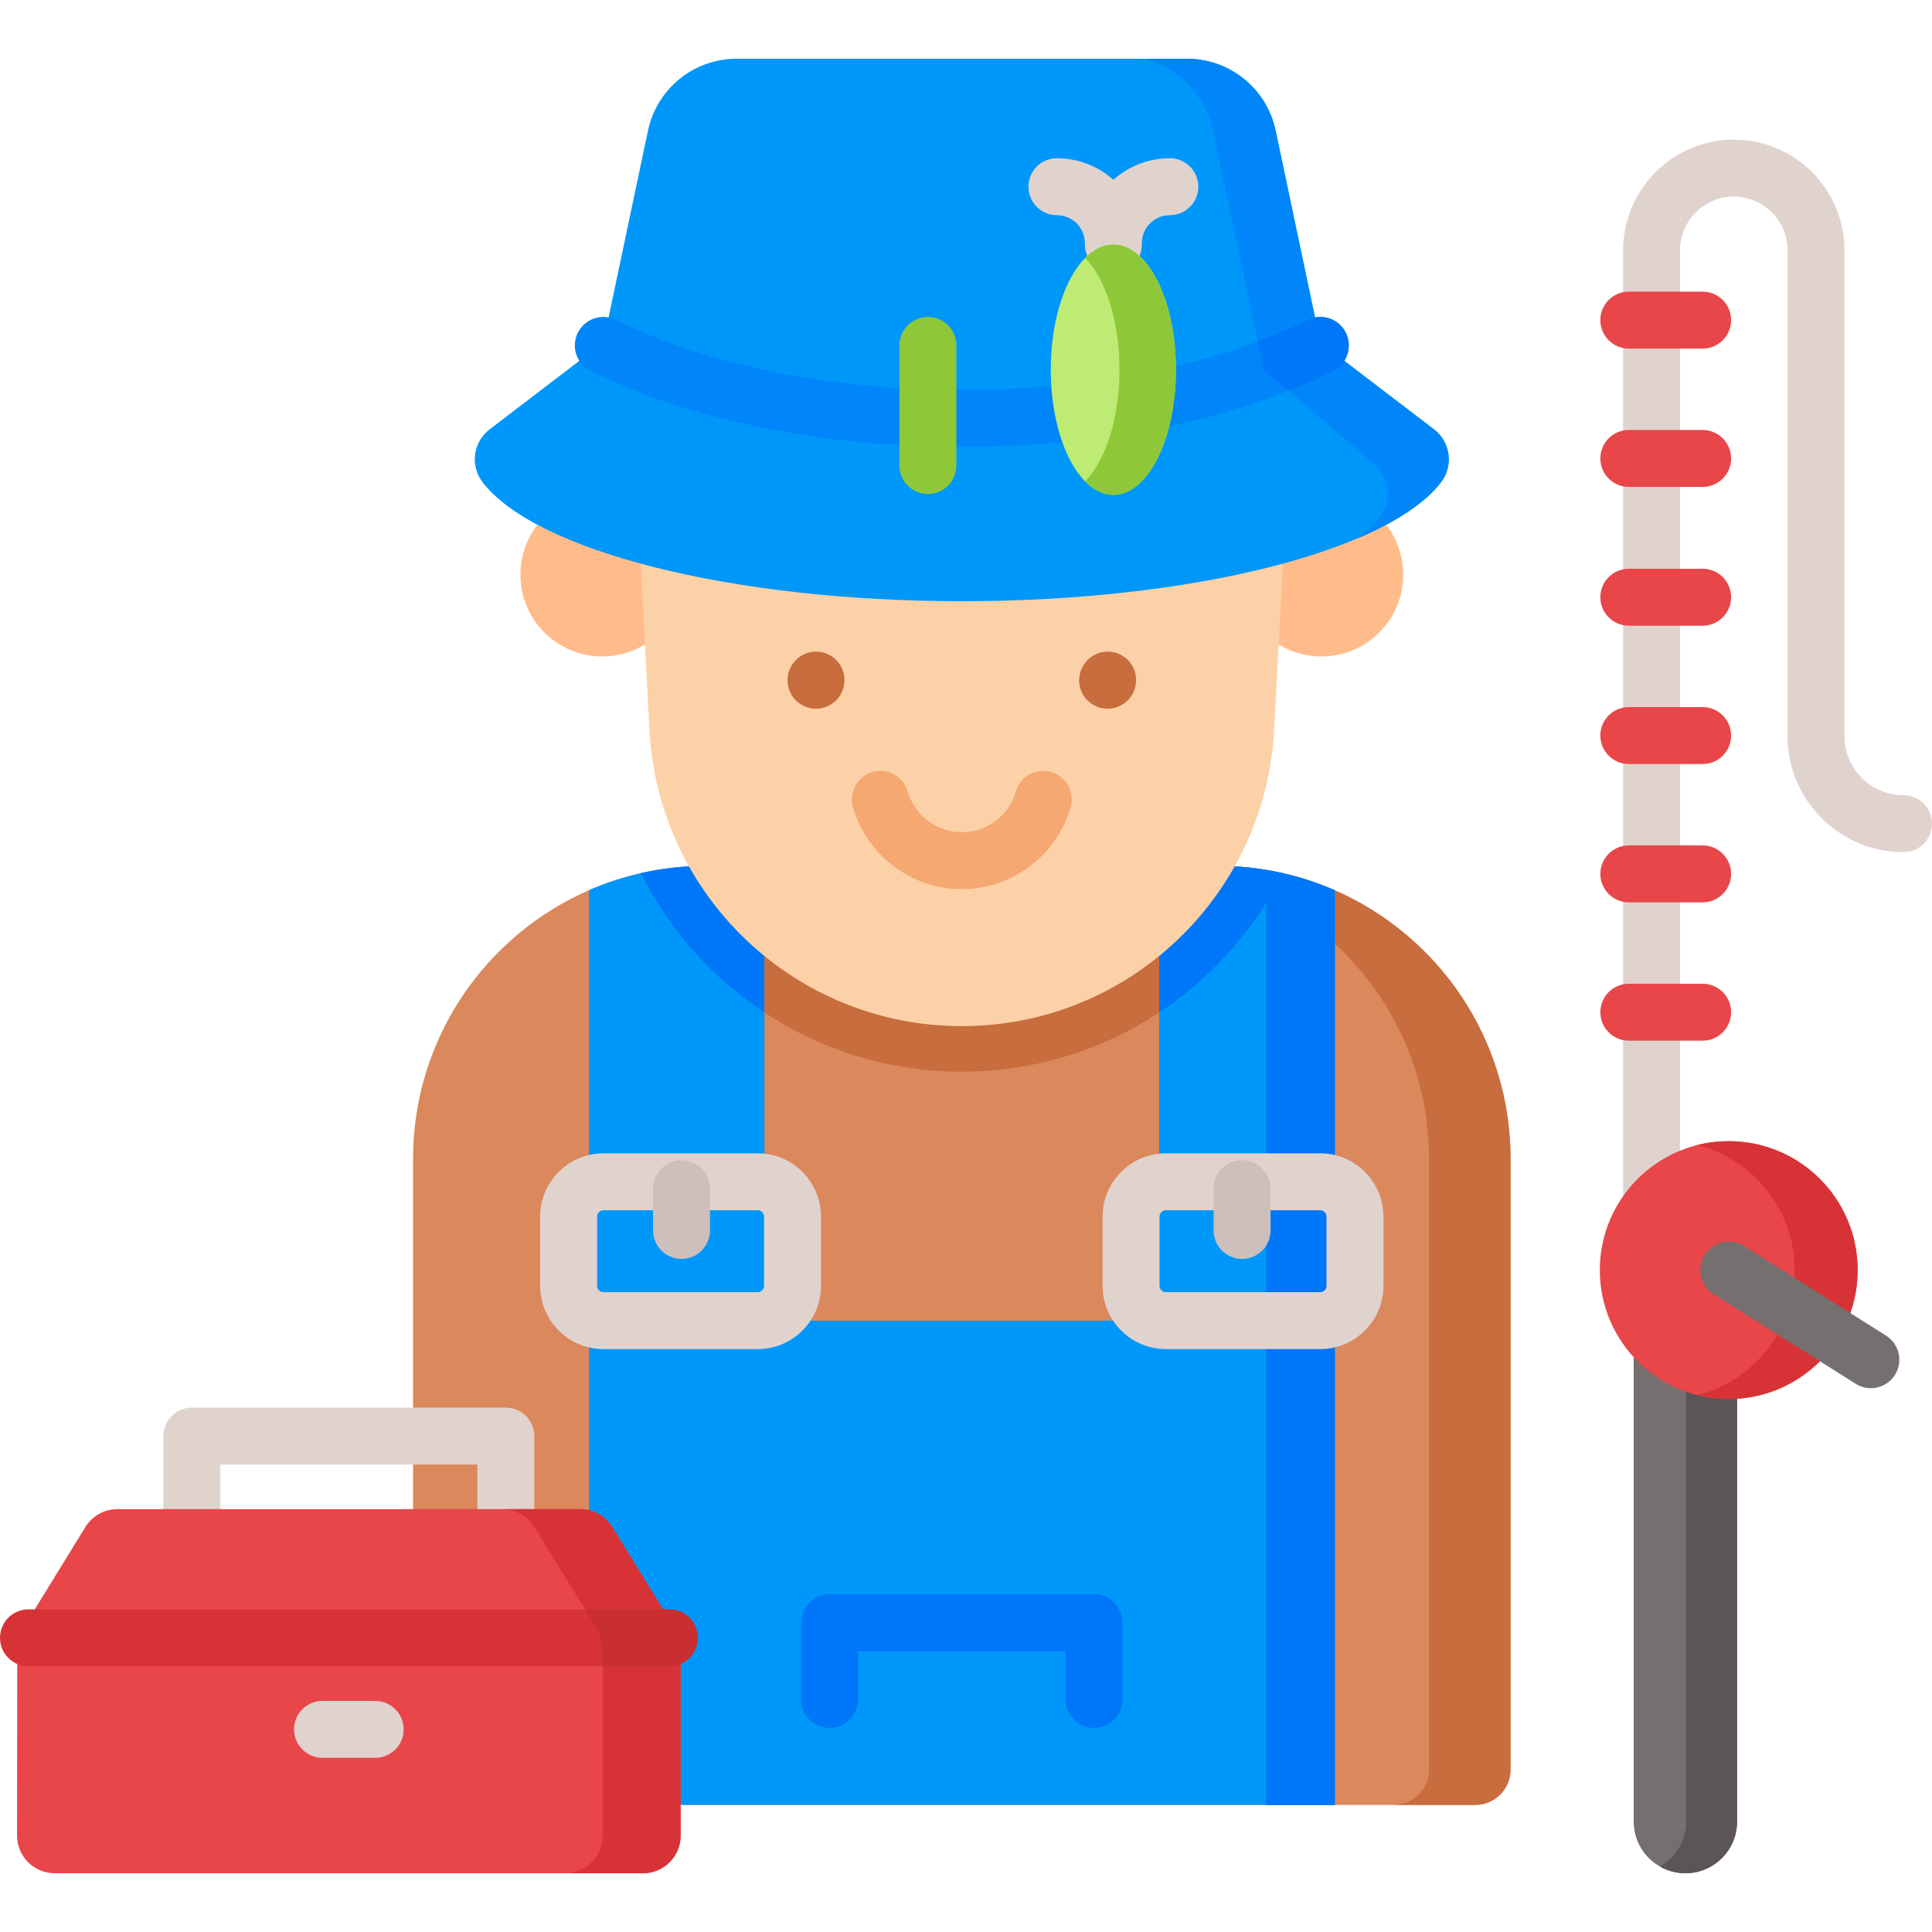 <?xml version="1.0" encoding="iso-8859-1"?>
<!-- Generator: Adobe Illustrator 23.0.3, SVG Export Plug-In . SVG Version: 6.00 Build 0)  -->
<svg version="1.1" id="Capa_1" xmlns="http://www.w3.org/2000/svg" xmlns:xlink="http://www.w3.org/1999/xlink" x="0px" y="0px"
	 viewBox="0 0 512 512" style="enable-background:new 0 0 512 512;" xml:space="preserve">
<g>
	<g>
		<g>
			<path style="fill:#DB885D;" d="M400.309,307.097v161.86c0,5.174-4.195,9.369-9.369,9.369H118.833
				c-5.174,0-9.369-4.195-9.369-9.369v-161.86c0-31.849,19.191-59.226,46.632-71.191c9.489-4.139,19.976-6.431,30.99-6.431h135.601
				c4.241,0,8.408,0.333,12.464,0.998c6.486,1.044,12.686,2.892,18.525,5.433c0.028,0.009,0.046,0.018,0.074,0.037
				C381.155,247.918,400.309,275.276,400.309,307.097z"/>
			<path style="fill:#C86D3D;" d="M400.31,307.101v161.857c0,5.172-4.198,9.369-9.369,9.369h-21.597
				c5.172,0,9.369-4.198,9.369-9.369V307.101c0-31.847-19.189-59.224-46.632-71.189c-5.837-2.549-12.04-4.394-18.523-5.434
				c-4.057-0.665-8.226-1.003-12.471-1.003h21.597c4.244,0,8.414,0.337,12.471,1.003c6.484,1.04,12.686,2.886,18.523,5.434
				C381.121,247.876,400.31,275.254,400.31,307.101z"/>
			<path style="fill:#0097FA;" d="M353.753,235.942v242.38H156.095V235.902c4.396-1.921,8.993-3.43,13.761-4.506
				c5.542-1.257,11.306-1.921,17.231-1.921h135.605c4.235,0,8.399,0.332,12.463,0.996c1.609,0.262,3.189,0.563,4.758,0.925
				c4.778,1.076,9.365,2.595,13.761,4.506C353.702,235.912,353.723,235.922,353.753,235.942z"/>
			<path style="fill:#0076F8;" d="M339.912,231.396c-15.601,31.293-47.921,52.608-85.028,52.608s-69.417-21.315-85.028-52.608
				c5.542-1.257,11.306-1.921,17.231-1.921h135.605c4.235,0,8.399,0.332,12.463,0.996
				C336.763,230.732,338.342,231.034,339.912,231.396z"/>
			<path style="fill:#0076F8;" d="M353.746,235.946v242.381h-18.179V230.545c6.339,1.048,12.398,2.875,18.109,5.361
				C353.706,235.916,353.726,235.926,353.746,235.946z"/>
			<g>
				<rect x="202.597" y="235.641" style="fill:#DB885D;" width="104.583" height="114.34"/>
			</g>
			<path style="fill:#C86D3D;" d="M307.18,235.641v32.681c-15.018,9.928-33.013,15.682-52.296,15.682s-37.268-5.754-52.286-15.672
				v-32.692H307.18z"/>
		</g>
		<path style="fill:#0076F8;" d="M289.93,457.902c-4.167,0-7.544-3.377-7.544-7.544v-12.783h-54.999v12.783
			c0,4.167-3.378,7.544-7.544,7.544s-7.544-3.377-7.544-7.544V430.03c0-4.167,3.378-7.544,7.544-7.544h70.087
			c4.167,0,7.544,3.377,7.544,7.544v20.327C297.474,454.525,294.097,457.902,289.93,457.902z"/>
		<path style="fill:#0097FA;" d="M349.842,349.983h-40.861c-5.103,0-9.24-4.137-9.24-9.24v-18.322c0-5.103,4.137-9.24,9.24-9.24
			h40.861c5.103,0,9.24,4.137,9.24,9.24v18.322C359.081,345.846,354.945,349.983,349.842,349.983z"/>
		<path style="fill:#0076F8;" d="M359.077,322.417v18.328c0,5.101-4.133,9.234-9.234,9.234h-23.519c5.111,0,9.244-4.133,9.244-9.234
			v-18.328c0-5.101-4.133-9.234-9.244-9.234h23.519C354.944,313.183,359.077,317.315,359.077,322.417z"/>
		<path style="fill:#E0D3CE;" d="M349.842,357.527h-40.861c-9.255,0-16.784-7.528-16.784-16.783v-18.322
			c0-9.254,7.529-16.784,16.784-16.784h40.861c9.255,0,16.784,7.529,16.784,16.784v18.322
			C366.626,349.998,359.097,357.527,349.842,357.527z M308.981,320.726c-0.935,0-1.695,0.76-1.695,1.695v18.322
			c0,0.934,0.761,1.694,1.695,1.694h40.861c0.935,0,1.695-0.76,1.695-1.694v-18.322c0-0.935-0.761-1.695-1.695-1.695H308.981z"/>
		<path style="fill:#0097FA;" d="M200.792,349.983h-40.861c-5.103,0-9.24-4.137-9.24-9.24v-18.322c0-5.103,4.137-9.24,9.24-9.24
			h40.861c5.103,0,9.24,4.137,9.24,9.24v18.322C210.032,345.846,205.895,349.983,200.792,349.983z"/>
		<path style="fill:#E0D3CE;" d="M200.792,357.527h-40.861c-9.254,0-16.783-7.528-16.783-16.783v-18.322
			c0-9.254,7.529-16.784,16.783-16.784h40.861c9.255,0,16.784,7.529,16.784,16.784v18.322
			C217.576,349.998,210.047,357.527,200.792,357.527z M159.931,320.726c-0.935,0-1.695,0.76-1.695,1.695v18.322
			c0,0.934,0.76,1.694,1.695,1.694h40.861c0.935,0,1.695-0.76,1.695-1.694v-18.322c0-0.935-0.761-1.695-1.695-1.695H159.931z"/>
		<path style="fill:#CDBFBB;" d="M329.163,333.629c-4.167,0-7.544-3.377-7.544-7.544v-11.087c0-4.167,3.378-7.544,7.544-7.544
			s7.544,3.377,7.544,7.544v11.087C336.707,330.251,333.329,333.629,329.163,333.629z"/>
		<path style="fill:#CDBFBB;" d="M180.611,333.629c-4.167,0-7.544-3.377-7.544-7.544v-11.087c0-4.167,3.378-7.544,7.544-7.544
			s7.544,3.377,7.544,7.544v11.087C188.155,330.251,184.778,333.629,180.611,333.629z"/>
		<g>
			<circle style="fill:#FFBC8A;" cx="350.187" cy="152.289" r="21.676"/>
			<circle style="fill:#FFBC8A;" cx="159.587" cy="152.289" r="21.676"/>
			<path style="fill:#FDD1A7;" d="M254.887,271.937L254.887,271.937c-44.099,0-80.478-34.525-82.783-78.563l-3.158-60.324
				c-1.34-25.602,19.058-47.096,44.695-47.096h82.492c25.637,0,46.035,21.494,44.695,47.096l-3.158,60.324
				C335.365,237.411,298.985,271.937,254.887,271.937z"/>
			<g>
				<g>
					<g>
						<g>
							<line style="fill:none;" x1="303.111" y1="185.476" x2="303.111" y2="185.566"/>
						</g>
					</g>
				</g>
			</g>
			<g>
				<g>
					<path style="fill:#C86D3D;" d="M216.244,187.822c-4.167,0-7.544-3.377-7.544-7.544c0-4.167,3.378-7.592,7.544-7.592
						s7.544,3.329,7.544,7.496v0.096C223.788,184.445,220.411,187.822,216.244,187.822z"/>
					<path style="fill:#C86D3D;" d="M293.529,187.822c-4.167,0-7.544-3.377-7.544-7.544c0-4.167,3.378-7.592,7.544-7.592
						s7.544,3.329,7.544,7.496v0.096C301.073,184.445,297.695,187.822,293.529,187.822z"/>
				</g>
			</g>
			<path style="fill:#F5A871;" d="M254.887,235.639c-13.304,0-25.164-8.933-28.843-21.723c-1.152-4.004,1.16-8.184,5.165-9.336
				c4.004-1.153,8.184,1.161,9.335,5.165c1.83,6.362,7.728,10.805,14.343,10.805s12.513-4.443,14.342-10.805
				c1.152-4.005,5.333-6.315,9.335-5.165c4.004,1.151,6.317,5.331,5.166,9.336C280.051,226.706,268.191,235.639,254.887,235.639z"/>
			<path style="fill:#0097FA;" d="M380.02,113.783c4.397,3.359,5.226,9.65,1.852,14.035c-13.916,18.083-65.49,31.509-126.984,31.509
				s-113.069-13.425-126.984-31.509c-3.375-4.385-2.546-10.676,1.852-14.035l30.126-23.011l11.839-56.16
				c2.34-11.099,12.133-19.043,23.477-19.043h119.382c11.343,0,21.137,7.944,23.477,19.043l11.839,56.16L380.02,113.783z"/>
			<path style="fill:#0086F9;" d="M381.868,127.817c-4.154,5.402-11.658,10.381-21.788,14.716c2.223-1.66,4.064-3.43,5.492-5.281
				c3.551-4.607,2.676-11.216-1.941-14.736L334.881,97.97l-13.408-63.238c-2.002-9.486-9.184-16.778-18.207-19.162h11.306
				c11.346,0,21.144,7.947,23.478,19.042L349.89,90.77l30.126,23.015C384.412,117.144,385.247,123.431,381.868,127.817z"/>
			<path style="fill:#0086F9;" d="M353.27,98.286c-3.762,1.881-7.725,3.641-11.849,5.271c-24.313,9.636-54.499,14.867-86.537,14.867
				c-37.459,0-72.404-7.152-98.386-20.138c-3.722-1.861-5.231-6.387-3.37-10.119c1.861-3.722,6.387-5.241,10.119-3.37
				c23.578,11.779,56.974,18.539,91.637,18.539c28.598,0,56.34-4.597,78.42-12.835c4.677-1.73,9.103-3.641,13.227-5.703
				c3.722-1.871,8.258-0.352,10.119,3.37C358.511,91.898,357.002,96.425,353.27,98.286z"/>
			<path style="fill:#0076F8;" d="M353.27,98.286c-3.762,1.881-7.725,3.641-11.849,5.271l-6.538-5.583l-1.579-7.474
				c4.677-1.73,9.103-3.641,13.227-5.703c3.722-1.871,8.258-0.352,10.119,3.37C358.511,91.898,357.002,96.425,353.27,98.286z"/>
			<path style="fill:#8EC737;" d="M245.903,130.925c-4.167,0-7.544-3.377-7.544-7.544v-31.84c0-4.167,3.378-7.544,7.544-7.544
				s7.544,3.377,7.544,7.544v31.84C253.447,127.548,250.069,130.925,245.903,130.925z"/>
			<path style="fill:#E0D3CE;" d="M310.02,41.934c-5.741,0-10.985,2.163-14.965,5.714c-3.981-3.55-9.224-5.714-14.965-5.714
				c-4.167,0-7.544,3.377-7.544,7.544s3.378,7.544,7.544,7.544c4.074,0,7.389,3.299,7.42,7.365c0,0.02-0.001,0.039-0.001,0.058
				v0.355c0,4.167,3.378,7.544,7.544,7.544c0.001,0,0.001,0,0.002,0c0.001,0,0.001,0,0.002,0c4.167,0,7.544-3.377,7.544-7.544
				v-0.355c0-0.02-0.001-0.039-0.001-0.058c0.032-4.066,3.347-7.365,7.42-7.365c4.167,0,7.544-3.377,7.544-7.544
				S314.186,41.934,310.02,41.934z"/>
			<ellipse style="fill:#BDEB73;" cx="295.052" cy="97.97" rx="16.585" ry="33.169"/>
			<path style="fill:#8EC737;" d="M311.639,97.966c0,18.319-7.427,33.172-16.591,33.172c-2.687,0-5.229-1.285-7.472-3.564
				c5.401-5.473,9.1-16.681,9.1-29.608c0-12.927-3.7-24.126-9.1-29.599c2.243-2.28,4.785-3.564,7.472-3.564
				C304.212,64.802,311.639,79.647,311.639,97.966z"/>
		</g>
	</g>
	<g>
		<g>
			<path style="fill:#E0D3CE;" d="M134.061,410.498c-4.167,0-7.544-3.377-7.544-7.544v-14.829H58.385v14.829
				c0,4.167-3.378,7.544-7.544,7.544s-7.544-3.377-7.544-7.544v-22.373c0-4.167,3.378-7.544,7.544-7.544h83.221
				c4.167,0,7.544,3.377,7.544,7.544v22.373C141.606,407.121,138.228,410.498,134.061,410.498z"/>
			<path style="fill:#E84649;" d="M153.778,399.936H31.123c-3.468,0-6.688,1.8-8.504,4.754L6.046,431.646
				c-0.965,1.57-1.477,3.377-1.479,5.22l-0.041,49.575c-0.005,5.517,4.466,9.991,9.983,9.991h155.884
				c5.513,0,9.983-4.469,9.983-9.983v-49.573c0-1.85-0.514-3.663-1.484-5.238l-16.615-26.958
				C160.459,401.732,157.242,399.936,153.778,399.936z"/>
			<path style="fill:#D73337;" d="M180.373,436.872v49.574c0,5.521-4.462,9.983-9.983,9.983h-20.664c5.52,0,9.983-4.462,9.983-9.983
				v-49.574c0-1.847-0.509-3.664-1.477-5.231l-16.621-26.963c-1.817-2.945-5.031-4.742-8.495-4.742h20.664
				c3.464,0,6.678,1.797,8.495,4.742l16.621,26.963C179.864,433.209,180.373,435.025,180.373,436.872z"/>
			<path style="fill:#D73337;" d="M184.903,434.043c0,4.174-3.38,7.544-7.544,7.544H7.544c-4.164,0-7.544-3.37-7.544-7.544
				c0-4.164,3.38-7.544,7.544-7.544h169.815C181.524,426.499,184.903,429.879,184.903,434.043z"/>
			<path style="fill:#C82E32;" d="M184.903,434.043c0,4.174-3.38,7.544-7.544,7.544h-17.653v-4.718c0-1.841-0.503-3.661-1.479-5.231
				l-3.169-5.14h22.301C181.524,426.499,184.903,429.879,184.903,434.043z"/>
			<path style="fill:#E0D3CE;" d="M99.436,465.845H85.467c-4.167,0-7.544-3.377-7.544-7.544s3.378-7.544,7.544-7.544h13.969
				c4.166,0,7.544,3.377,7.544,7.544S103.602,465.845,99.436,465.845z"/>
		</g>
	</g>
	<g>
		<g>
			<path style="fill:#756F6F;" d="M446.647,496.429L446.647,496.429c7.566,0,13.699-6.133,13.699-13.699V332.217
				c0-7.566-6.133-13.699-13.699-13.699h0c-7.566,0-13.699,6.133-13.699,13.699V482.73
				C432.948,490.296,439.081,496.429,446.647,496.429z"/>
			<path style="fill:#5B5555;" d="M460.347,332.217v150.512c0,7.564-6.136,13.7-13.7,13.7c-2.444,0-4.748-0.644-6.74-1.77
				c4.154-2.364,6.951-6.82,6.951-11.93V332.217c0-5.11-2.796-9.566-6.951-11.92c1.992-1.137,4.295-1.78,6.74-1.78
				C454.211,318.516,460.347,324.652,460.347,332.217z"/>
			<path style="fill:#E0D3CE;" d="M437.688,337.401c-4.167,0-7.544-3.377-7.544-7.544V66.342c0-16.176,13.16-29.336,29.335-29.336
				c16.175,0,29.335,13.16,29.335,29.336v128.76c0,8.624,7.017,15.64,15.641,15.64c4.166,0,7.544,3.377,7.544,7.544
				s-3.378,7.544-7.544,7.544c-16.945,0-30.73-13.785-30.73-30.729V66.342c0-7.857-6.391-14.248-14.247-14.248
				s-14.247,6.391-14.247,14.248v263.515C445.232,334.024,441.855,337.401,437.688,337.401z"/>
			<circle style="fill:#E84649;" cx="458.133" cy="336.589" r="34.164"/>
			<path style="fill:#D73337;" d="M492.295,336.592c0,18.861-15.29,34.16-34.16,34.16c-2.877,0-5.673-0.352-8.349-1.026
				c14.827-3.732,25.811-17.15,25.811-33.134c0-15.984-10.984-29.412-25.811-33.144c2.676-0.674,5.472-1.026,8.349-1.026
				C477.005,302.422,492.295,317.722,492.295,336.592z"/>
		</g>
		<g>
			<path style="fill:#E84649;" d="M451.215,275.79h-19.562c-4.167,0-7.544-3.377-7.544-7.544s3.378-7.544,7.544-7.544h19.562
				c4.167,0,7.544,3.377,7.544,7.544S455.381,275.79,451.215,275.79z"/>
			<path style="fill:#E84649;" d="M451.215,239.132h-19.562c-4.167,0-7.544-3.377-7.544-7.544s3.378-7.544,7.544-7.544h19.562
				c4.167,0,7.544,3.377,7.544,7.544S455.381,239.132,451.215,239.132z"/>
			<path style="fill:#E84649;" d="M451.215,202.474h-19.562c-4.167,0-7.544-3.377-7.544-7.544s3.378-7.544,7.544-7.544h19.562
				c4.167,0,7.544,3.377,7.544,7.544S455.381,202.474,451.215,202.474z"/>
			<path style="fill:#E84649;" d="M451.215,165.816h-19.562c-4.167,0-7.544-3.377-7.544-7.544s3.378-7.544,7.544-7.544h19.562
				c4.167,0,7.544,3.377,7.544,7.544S455.381,165.816,451.215,165.816z"/>
		</g>
		<g>
			<path style="fill:#E84649;" d="M451.215,129.039h-19.562c-4.167,0-7.544-3.377-7.544-7.544s3.378-7.544,7.544-7.544h19.562
				c4.167,0,7.544,3.377,7.544,7.544S455.381,129.039,451.215,129.039z"/>
			<path style="fill:#E84649;" d="M451.215,92.381h-19.562c-4.167,0-7.544-3.377-7.544-7.544c0-4.167,3.378-7.544,7.544-7.544
				h19.562c4.167,0,7.544,3.377,7.544,7.544C458.759,89.004,455.381,92.381,451.215,92.381z"/>
		</g>
		<path style="fill:#756F6F;" d="M495.797,367.883c-1.375,0-2.766-0.375-4.016-1.163l-37.671-23.749
			c-3.525-2.222-4.581-6.881-2.359-10.406c2.223-3.525,6.88-4.582,10.405-2.359l37.671,23.749c3.525,2.222,4.581,6.881,2.359,10.406
			C500.751,366.637,498.302,367.883,495.797,367.883z"/>
	</g>
</g>
<g>
</g>
<g>
</g>
<g>
</g>
<g>
</g>
<g>
</g>
<g>
</g>
<g>
</g>
<g>
</g>
<g>
</g>
<g>
</g>
<g>
</g>
<g>
</g>
<g>
</g>
<g>
</g>
<g>
</g>
</svg>
